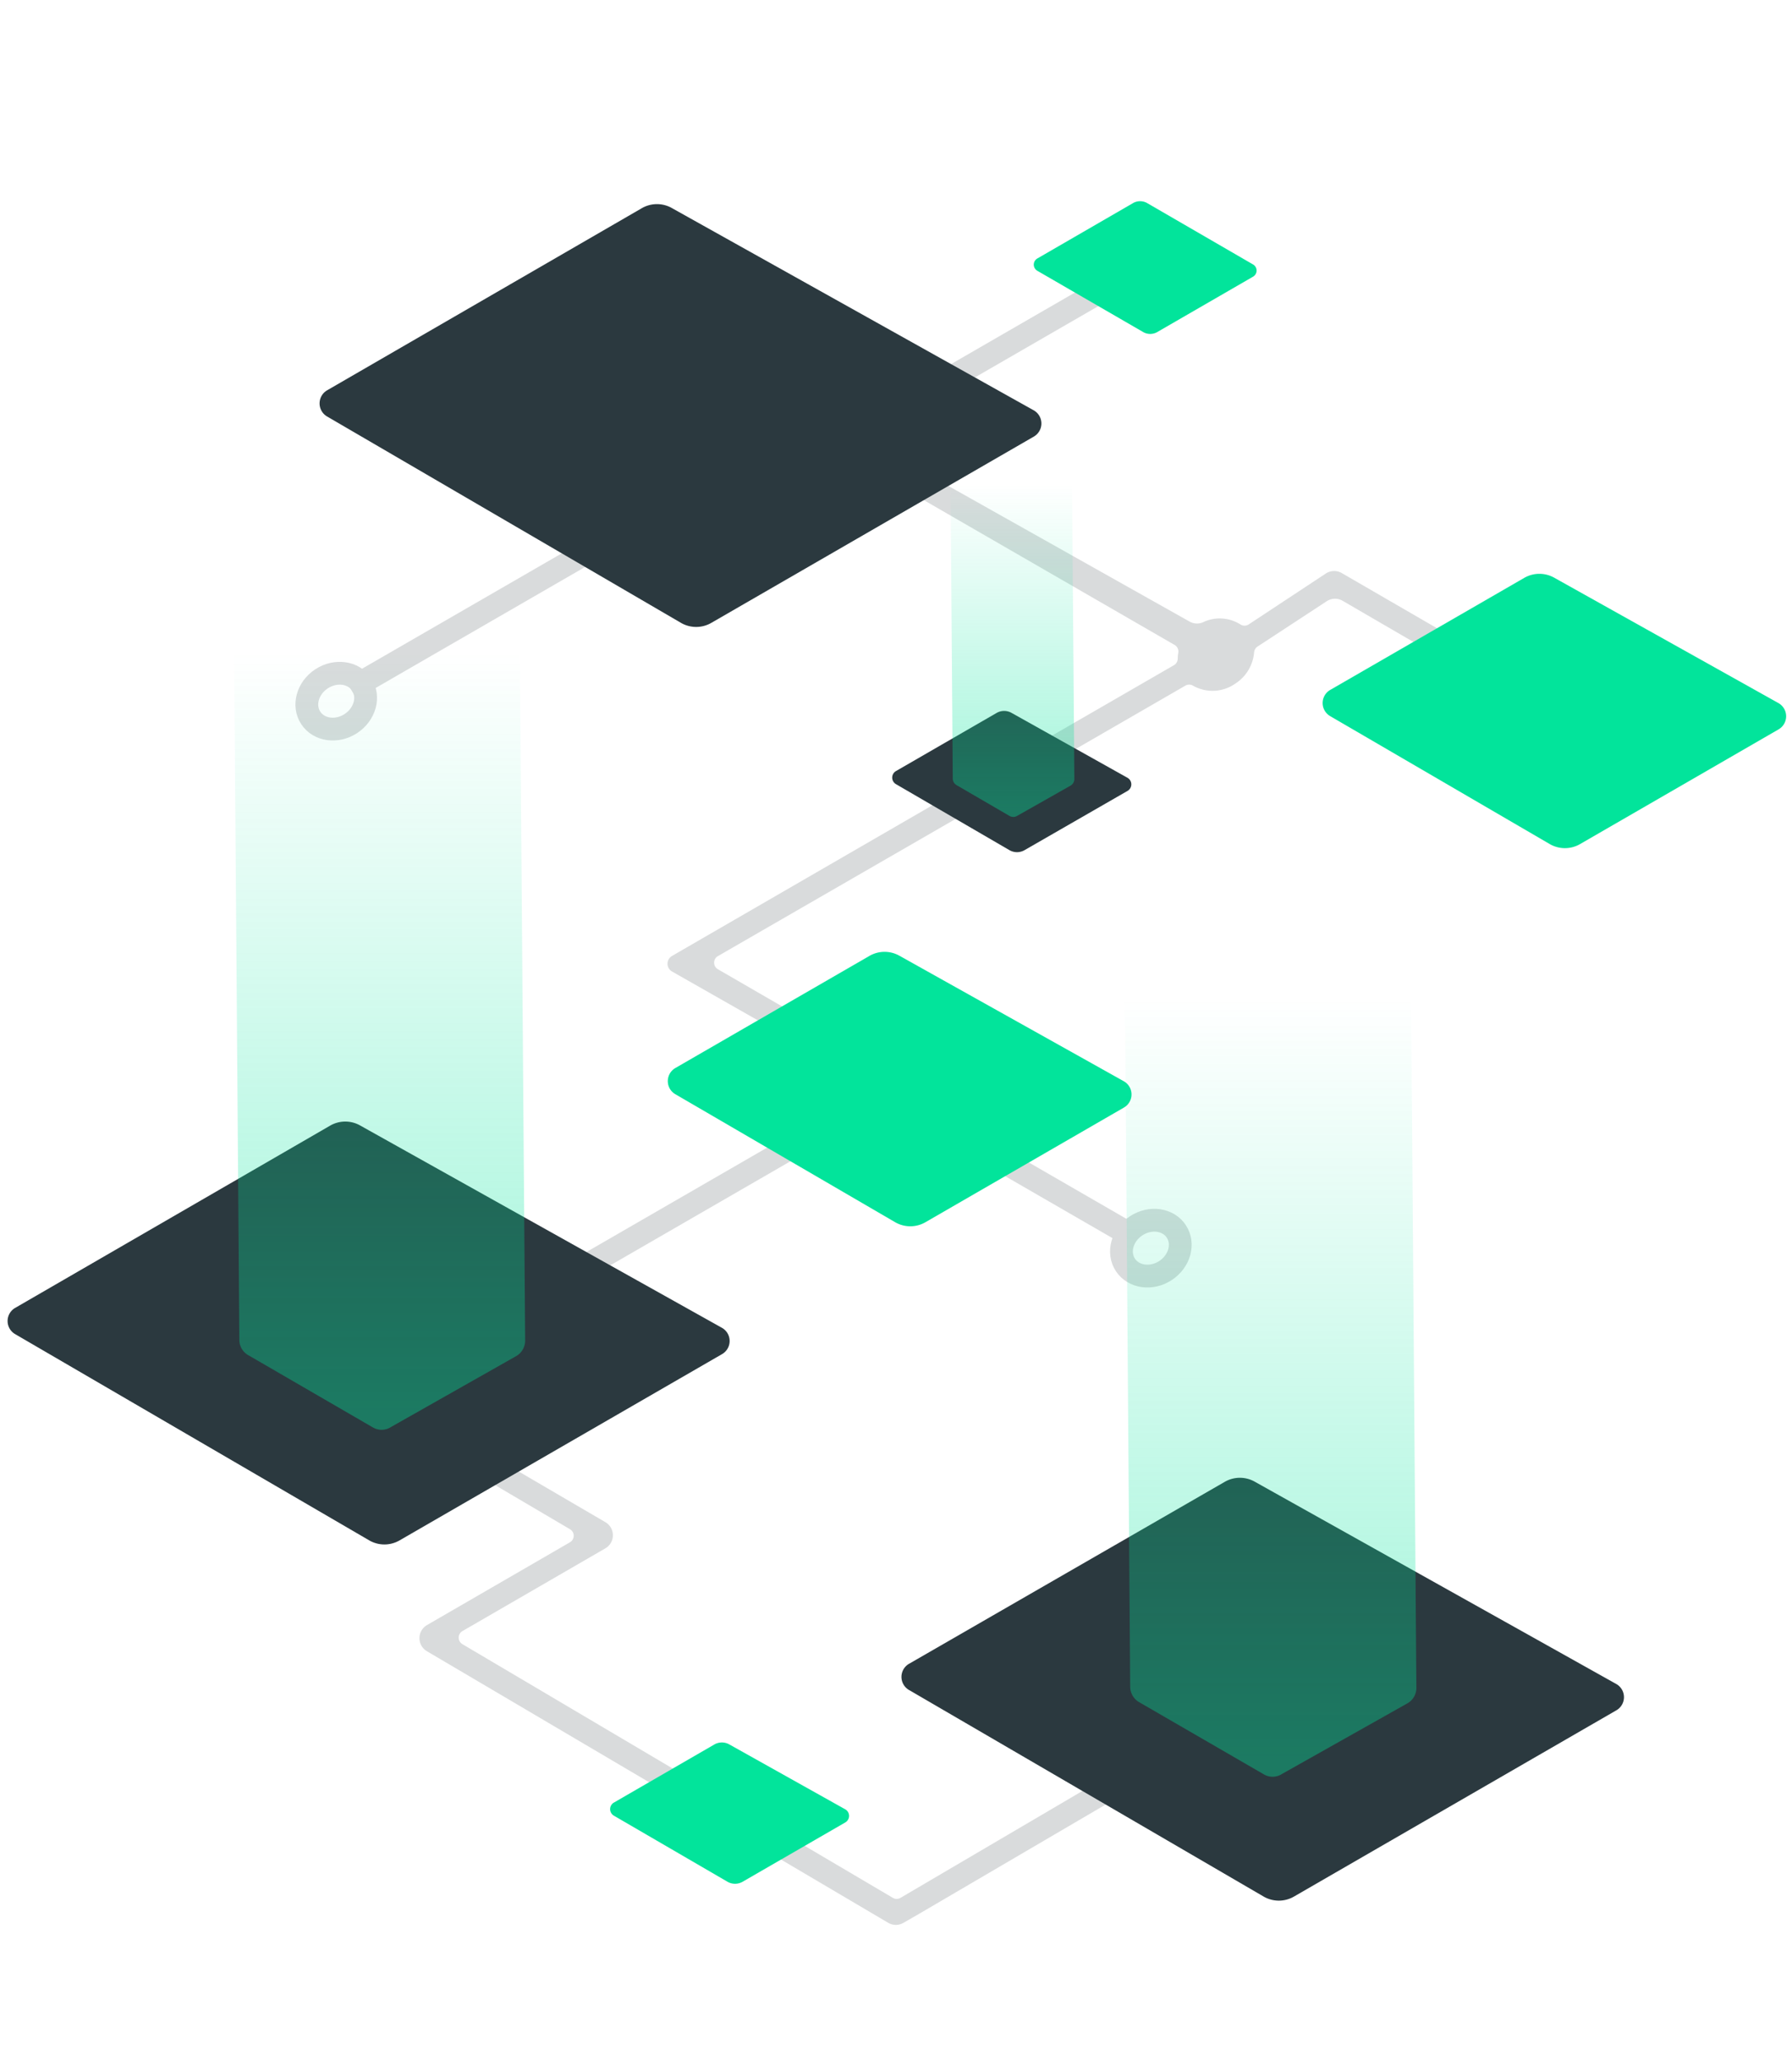 <svg viewBox="0 0 236.82 272.28" xmlns="http://www.w3.org/2000/svg" xmlns:xlink="http://www.w3.org/1999/xlink"><linearGradient id="a" gradientUnits="userSpaceOnUse" x1="133.83" x2="133.83" y1="63.93" y2="106.8"><stop offset="0" stop-color="#02e49b" stop-opacity="0"/><stop offset="1" stop-color="#02e49b"/></linearGradient><linearGradient id="b" x1="50.17" x2="50.17" xlink:href="#a" y1="86.04" y2="186.36"/><linearGradient id="c" x1="167.9" x2="167.9" xlink:href="#a" y1="131.81" y2="232.12"/><g fill="#d9dbdc"><path d="m88.82 126.27 36.31-21 1.55 2.68-31.81 18.35a1 1 0 0 0 0 1.73l15 8.68-1.56 2.71-19.5-11.09a1.18 1.18 0 0 1 0-2.05z"/><path d="m159 82.19a5.1 5.1 0 0 1 4.93.3 1 1 0 0 0 1.08 0l10.2-6.73a2 2 0 0 1 2.11-.06l21.38 12.38-1.57 2.73-19.7-11.45a2 2 0 0 0 -2.1.06l-9.16 6a1.05 1.05 0 0 0 -.44.8 5.44 5.44 0 0 1 -2.49 4.09 5.24 5.24 0 0 1 -5.59.26 1 1 0 0 0 -1 0l-18.41 10.63-1.55-2.68 18.45-10.65a1 1 0 0 0 .5-.81 5 5 0 0 1 .08-.86 1 1 0 0 0 -.48-1l-40.09-23.14 1.57-2.71 40.51 22.77a2 2 0 0 0 1.77.07z"/><path d="m88.36 139.04h3.1v41.94h-3.1z" transform="matrix(-.5 -.866 .866 -.5 -3.71 317.88)"/><path d="m132.56 25.66h3.1v38.71h-3.1z" transform="matrix(-.5 -.866 .866 -.5 162.18 183.67)"/><path d="m61.56 61.95h3.1v38.71h-3.1z" transform="matrix(-.5 -.866 .866 -.5 24.25 176.62)"/></g><path d="m137.07 35.76 14 8.1a1.87 1.87 0 0 0 1.87 0l12.65-7.31a.93.93 0 0 0 0-1.62l-14-8.11a1.88 1.88 0 0 0 -1.84 0l-12.62 7.3a.94.94 0 0 0 -.06 1.64z" fill="#02e49b"/><path d="m43.2 55 46.8 27.28a4 4 0 0 0 4 0l42.61-24.6a2 2 0 0 0 0-3.48l-47.79-26.7a4 4 0 0 0 -4 0l-41.61 24.07a2 2 0 0 0 -.01 3.43z" fill="#2b393f"/><path d="m118.4 103.58 15 8.72a2 2 0 0 0 2 0l13.6-7.82a1 1 0 0 0 0-1.74l-15.3-8.56a2 2 0 0 0 -2 0l-13.25 7.65a1 1 0 0 0 -.05 1.75z" fill="#2b393f"/><path d="m175.81 94.61 29 16.89a4 4 0 0 0 4 0l26.23-15.15a2 2 0 0 0 0-3.47l-29.63-16.56a4 4 0 0 0 -3.95 0l-25.64 14.8a2 2 0 0 0 -.01 3.49z" fill="#02e49b"/><path d="m61.11 215.46 18.89-10.93a2 2 0 0 0 0-3.46l-.1-.06-12.82-7.49-3 1.86 11.24 6.62a1 1 0 0 1 0 1.73l-18.9 10.94a2 2 0 0 0 0 3.45l32.36 19.07 3.13-1.8-30.81-18.21a1 1 0 0 1 .01-1.72z" fill="#d9dbdc"/><path d="m2 176.23 46.8 27.25a4 4 0 0 0 4 0l42.61-24.6a2 2 0 0 0 0-3.48l-47.78-26.71a4 4 0 0 0 -4 0l-41.63 24.08a2 2 0 0 0 0 3.46z" fill="#2b393f"/><path d="m148.46 237-3.08-1.79-26.38 15.49a1 1 0 0 1 -1 0l-14.08-8.3-3.13 1.81 16.6 9.79a2 2 0 0 0 2 0l2.12-1.22z" fill="#d9dbdc"/><path d="m120.2 223.28 46.8 27.25a4 4 0 0 0 4 0l42.6-24.6a2 2 0 0 0 0-3.48l-47.77-26.72a4 4 0 0 0 -3.95 0l-41.66 24a2 2 0 0 0 -.02 3.55z" fill="#2b393f"/><path d="m134.46 60.47a1.83 1.83 0 0 1 -1.84 0l-7 3.53.29 38.84a1 1 0 0 0 .5.87l7 4.07a1 1 0 0 0 1 0l7.06-4a1 1 0 0 0 .51-.86l-.3-38.72z" fill="url(#a)" opacity=".38"/><ellipse cx="44.18" cy="92.24" fill="none" rx="4.01" ry="3.52" stroke="#d9dbdc" stroke-miterlimit="10" stroke-width="3" transform="matrix(.84 -.55 .55 .84 -43.41 39.44)"/><path d="m137.36 146.39h3.13v21.39h-3.13z" fill="#d9dbdc" transform="matrix(-.5 .866 -.866 -.5 344.43 115.31)"/><path d="m89.3 144.57 29 16.88a4 4 0 0 0 4 0l26.22-15.14a2 2 0 0 0 0-3.48l-29.62-16.56a4 4 0 0 0 -4 0l-25.63 14.8a2 2 0 0 0 .03 3.5z" fill="#02e49b"/><ellipse cx="151.32" cy="164.24" fill="none" rx="4.01" ry="3.52" stroke="#d9dbdc" stroke-miterlimit="10" stroke-width="3" transform="matrix(.84 -.55 .55 .84 -65.35 110.14)"/><path d="m51.66 78a4.31 4.31 0 0 1 -4.31 0l-16.41 8.17.69 90.83a2.32 2.32 0 0 0 1.16 2l16.46 9.54a2.28 2.28 0 0 0 2.44-.05l16.52-9.35a2.37 2.37 0 0 0 1.19-2l-.69-90.59z" fill="url(#b)" opacity=".38"/><path d="m169.4 123.72a4.31 4.31 0 0 1 -4.31 0l-16.42 8.25.69 90.87a2.37 2.37 0 0 0 1.17 2l16.47 9.53a2.28 2.28 0 0 0 2.44-.05l16.56-9.32a2.33 2.33 0 0 0 1.18-2l-.69-90.59z" fill="url(#c)" opacity=".38"/><path d="m81.14 239.85 15 8.72a2 2 0 0 0 2 0l13.56-7.83a1 1 0 0 0 0-1.74l-15.3-8.56a2 2 0 0 0 -2 0l-13.25 7.66a1 1 0 0 0 -.01 1.75z" fill="#02e49b"/></svg>